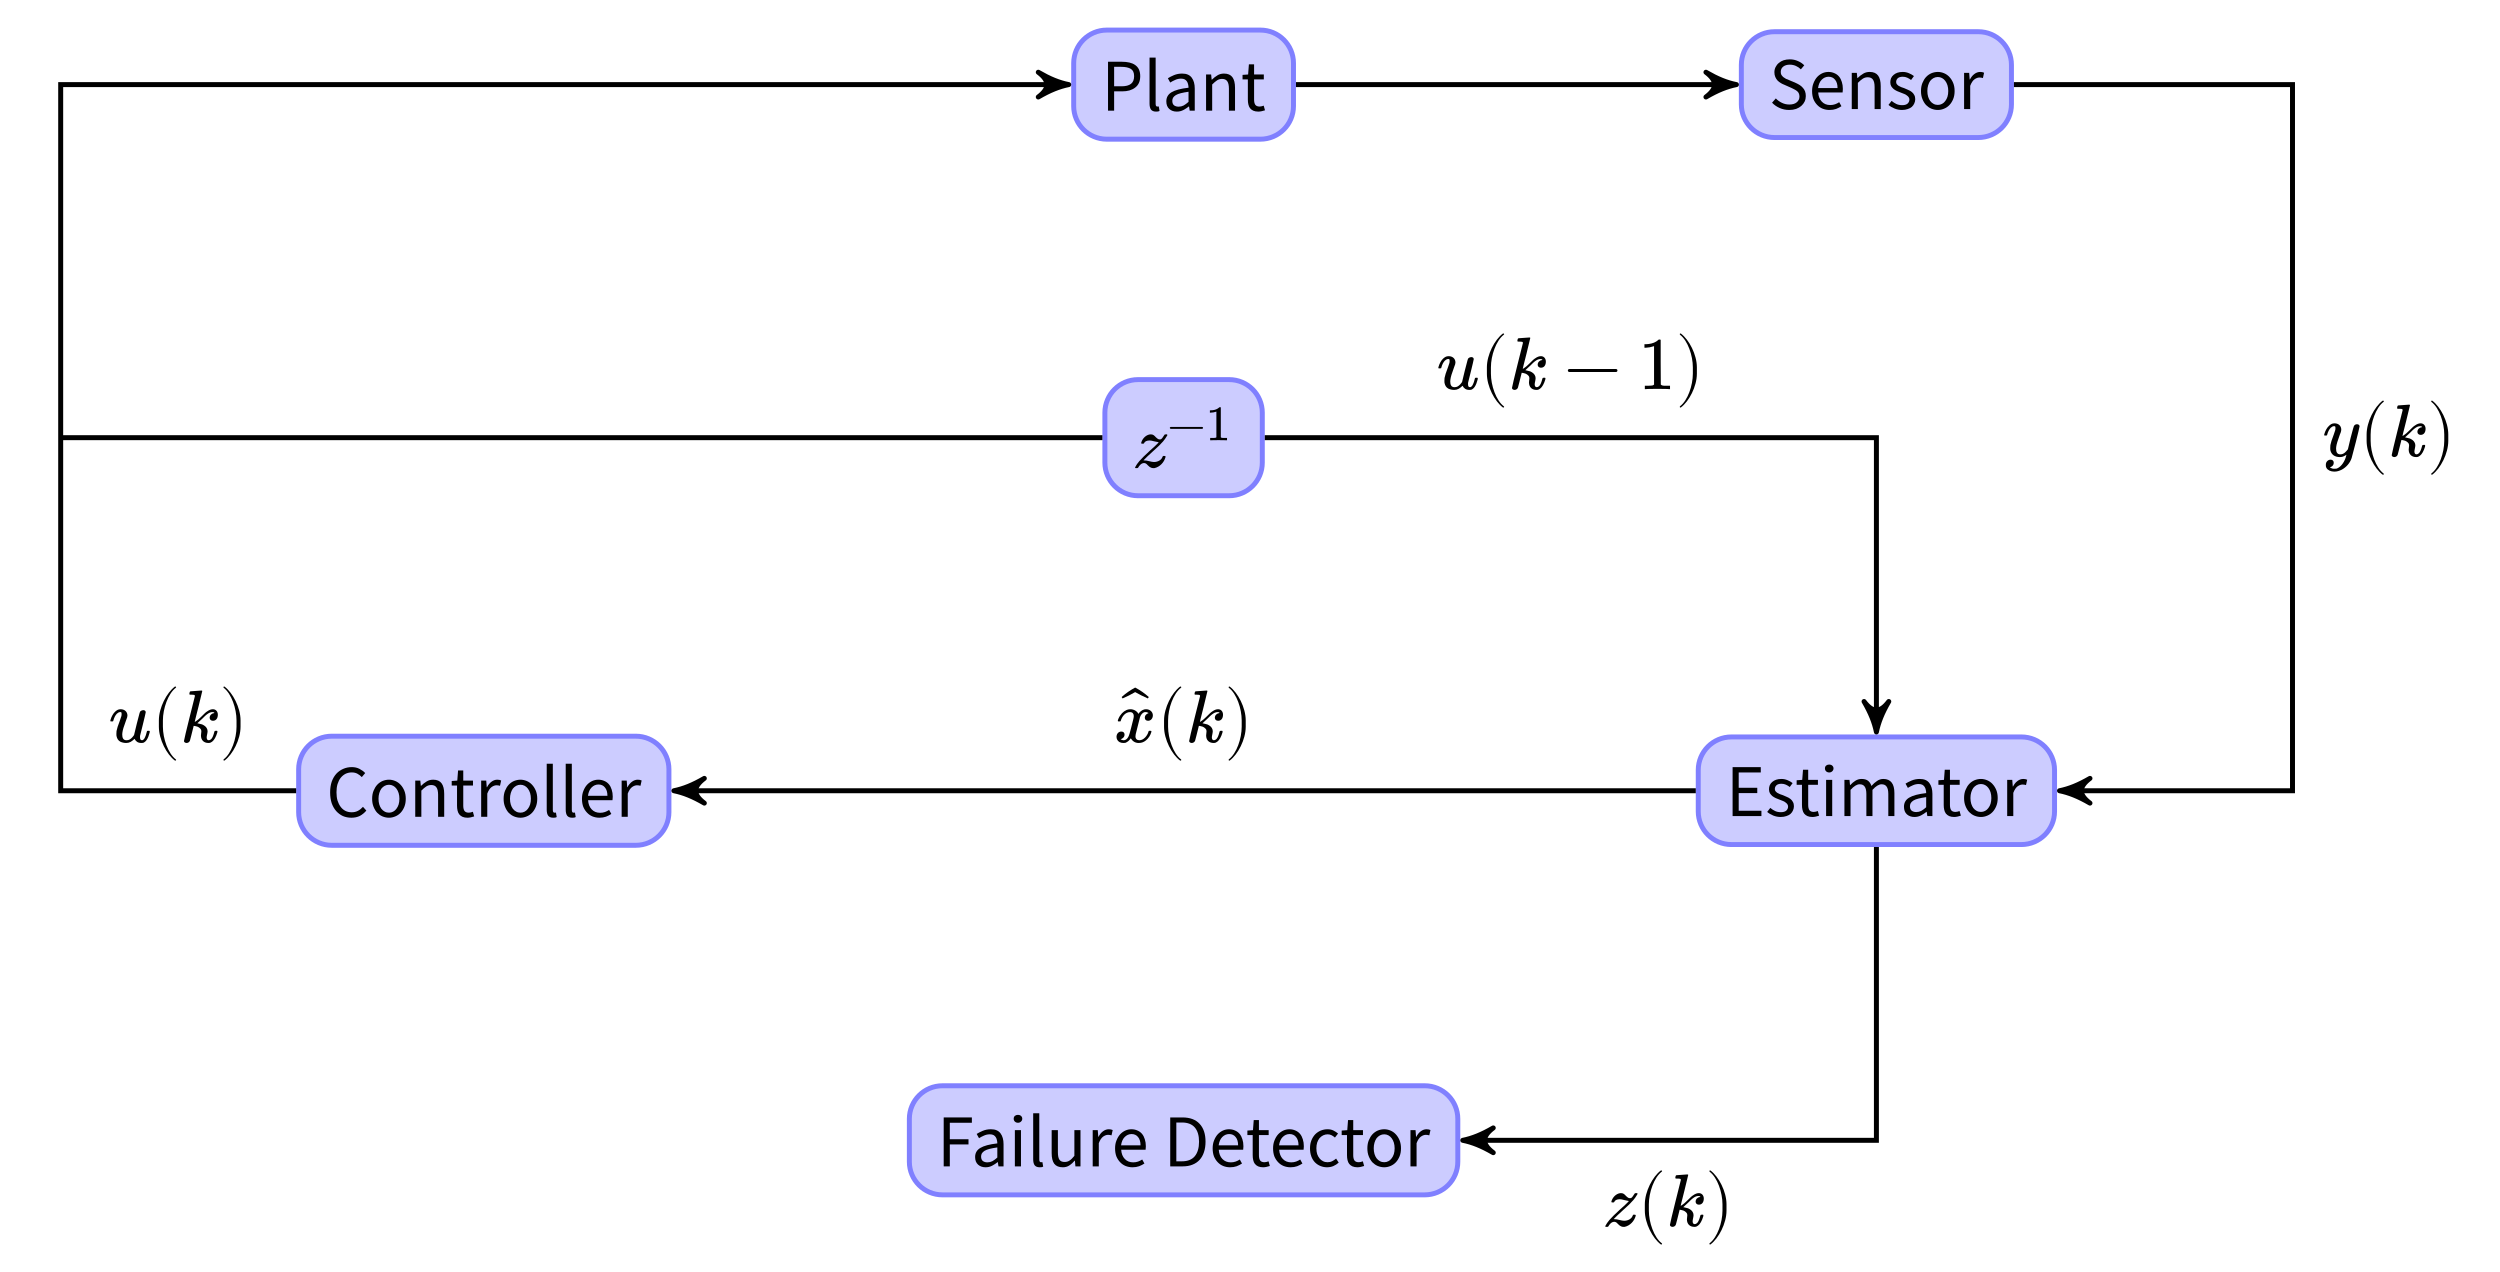 <?xml version="1.0" encoding="UTF-8"?>
<svg xmlns="http://www.w3.org/2000/svg" xmlns:xlink="http://www.w3.org/1999/xlink" width="300.93pt" height="153.13pt" viewBox="0 0 300.93 153.13" version="1.1">
<defs>
<g>
<symbol overflow="visible" id="glyph0-0">
<path style="stroke:none;" d="M 0.797 0 L 0.797 -5.922 L 5.062 -5.922 L 5.062 0 Z M 1.766 -0.516 L 4.078 -0.516 L 3.422 -1.703 L 2.953 -2.625 L 2.922 -2.625 L 2.438 -1.703 Z M 2.922 -3.469 L 2.953 -3.469 L 3.391 -4.312 L 3.984 -5.375 L 1.875 -5.375 L 2.469 -4.312 Z M 1.375 -0.984 L 2.516 -3.047 L 1.375 -5.125 Z M 4.469 -0.984 L 4.469 -5.125 L 3.344 -3.047 Z M 4.469 -0.984 "/>
</symbol>
<symbol overflow="visible" id="glyph0-1">
<path style="stroke:none;" d="M 0.812 0 L 0.812 -5.891 L 2.484 -5.891 C 2.816 -5.891 3.117 -5.859 3.391 -5.797 C 3.66 -5.734 3.891 -5.633 4.078 -5.5 C 4.273 -5.363 4.426 -5.188 4.531 -4.969 C 4.633 -4.75 4.688 -4.477 4.688 -4.156 C 4.688 -3.844 4.633 -3.57 4.531 -3.344 C 4.426 -3.113 4.273 -2.926 4.078 -2.781 C 3.891 -2.633 3.66 -2.52 3.391 -2.438 C 3.129 -2.363 2.836 -2.328 2.516 -2.328 L 1.547 -2.328 L 1.547 0 Z M 1.547 -2.938 L 2.438 -2.938 C 2.945 -2.938 3.328 -3.035 3.578 -3.234 C 3.828 -3.43 3.953 -3.738 3.953 -4.156 C 3.953 -4.582 3.82 -4.875 3.562 -5.031 C 3.301 -5.195 2.91 -5.281 2.391 -5.281 L 1.547 -5.281 Z M 1.547 -2.938 "/>
</symbol>
<symbol overflow="visible" id="glyph0-2">
<path style="stroke:none;" d="M 1.516 0.109 C 1.234 0.109 1.031 0.023 0.906 -0.141 C 0.789 -0.305 0.734 -0.551 0.734 -0.875 L 0.734 -6.391 L 1.469 -6.391 L 1.469 -0.828 C 1.469 -0.703 1.488 -0.613 1.531 -0.562 C 1.57 -0.52 1.617 -0.5 1.672 -0.5 C 1.703 -0.5 1.727 -0.5 1.75 -0.5 C 1.77 -0.5 1.801 -0.504 1.844 -0.516 L 1.938 0.031 C 1.883 0.062 1.828 0.082 1.766 0.094 C 1.703 0.102 1.617 0.109 1.516 0.109 Z M 1.516 0.109 "/>
</symbol>
<symbol overflow="visible" id="glyph0-3">
<path style="stroke:none;" d="M 1.734 0.109 C 1.367 0.109 1.066 0.004 0.828 -0.203 C 0.586 -0.422 0.469 -0.727 0.469 -1.125 C 0.469 -1.602 0.676 -1.969 1.094 -2.219 C 1.52 -2.477 2.203 -2.66 3.141 -2.766 C 3.141 -2.898 3.125 -3.031 3.094 -3.156 C 3.07 -3.289 3.023 -3.41 2.953 -3.516 C 2.891 -3.617 2.801 -3.703 2.688 -3.766 C 2.57 -3.828 2.426 -3.859 2.25 -3.859 C 1.988 -3.859 1.75 -3.805 1.531 -3.703 C 1.312 -3.609 1.113 -3.504 0.938 -3.391 L 0.656 -3.906 C 0.852 -4.031 1.098 -4.156 1.391 -4.281 C 1.691 -4.406 2.02 -4.469 2.375 -4.469 C 2.906 -4.469 3.289 -4.301 3.531 -3.969 C 3.77 -3.645 3.891 -3.211 3.891 -2.672 L 3.891 0 L 3.281 0 L 3.203 -0.516 L 3.188 -0.516 C 2.977 -0.348 2.754 -0.203 2.516 -0.078 C 2.273 0.047 2.016 0.109 1.734 0.109 Z M 1.953 -0.484 C 2.16 -0.484 2.359 -0.531 2.547 -0.625 C 2.734 -0.727 2.93 -0.875 3.141 -1.062 L 3.141 -2.281 C 2.773 -2.227 2.469 -2.172 2.219 -2.109 C 1.969 -2.047 1.766 -1.969 1.609 -1.875 C 1.461 -1.781 1.352 -1.676 1.281 -1.562 C 1.219 -1.445 1.188 -1.32 1.188 -1.188 C 1.188 -0.938 1.258 -0.754 1.406 -0.641 C 1.551 -0.535 1.734 -0.484 1.953 -0.484 Z M 1.953 -0.484 "/>
</symbol>
<symbol overflow="visible" id="glyph0-4">
<path style="stroke:none;" d="M 0.734 0 L 0.734 -4.359 L 1.344 -4.359 L 1.406 -3.734 L 1.438 -3.734 C 1.645 -3.941 1.863 -4.113 2.094 -4.25 C 2.32 -4.395 2.586 -4.469 2.891 -4.469 C 3.359 -4.469 3.695 -4.32 3.906 -4.031 C 4.113 -3.75 4.219 -3.328 4.219 -2.766 L 4.219 0 L 3.484 0 L 3.484 -2.656 C 3.484 -3.07 3.414 -3.367 3.281 -3.547 C 3.156 -3.734 2.945 -3.828 2.656 -3.828 C 2.438 -3.828 2.238 -3.77 2.062 -3.656 C 1.883 -3.539 1.688 -3.375 1.469 -3.156 L 1.469 0 Z M 0.734 0 "/>
</symbol>
<symbol overflow="visible" id="glyph0-5">
<path style="stroke:none;" d="M 2.109 0.109 C 1.879 0.109 1.68 0.07 1.516 0 C 1.359 -0.07 1.227 -0.172 1.125 -0.297 C 1.031 -0.422 0.961 -0.57 0.922 -0.75 C 0.879 -0.926 0.859 -1.125 0.859 -1.344 L 0.859 -3.766 L 0.219 -3.766 L 0.219 -4.312 L 0.891 -4.359 L 0.984 -5.578 L 1.609 -5.578 L 1.609 -4.359 L 2.781 -4.359 L 2.781 -3.766 L 1.609 -3.766 L 1.609 -1.344 C 1.609 -1.07 1.656 -0.863 1.75 -0.719 C 1.852 -0.57 2.031 -0.5 2.281 -0.5 C 2.352 -0.5 2.43 -0.508 2.516 -0.531 C 2.609 -0.551 2.691 -0.578 2.766 -0.609 L 2.922 -0.047 C 2.797 -0.004 2.66 0.031 2.516 0.062 C 2.379 0.094 2.242 0.109 2.109 0.109 Z M 2.109 0.109 "/>
</symbol>
<symbol overflow="visible" id="glyph0-6">
<path style="stroke:none;" d="M 2.438 0.109 C 2.031 0.109 1.648 0.031 1.297 -0.125 C 0.941 -0.281 0.633 -0.492 0.375 -0.766 L 0.828 -1.281 C 1.035 -1.062 1.281 -0.883 1.562 -0.75 C 1.844 -0.613 2.141 -0.547 2.453 -0.547 C 2.836 -0.547 3.133 -0.633 3.344 -0.812 C 3.562 -0.988 3.672 -1.219 3.672 -1.5 C 3.672 -1.656 3.645 -1.785 3.594 -1.891 C 3.551 -1.992 3.484 -2.082 3.391 -2.156 C 3.305 -2.227 3.203 -2.297 3.078 -2.359 C 2.961 -2.422 2.836 -2.484 2.703 -2.547 L 1.859 -2.922 C 1.723 -2.973 1.582 -3.039 1.438 -3.125 C 1.289 -3.207 1.16 -3.305 1.047 -3.422 C 0.93 -3.547 0.836 -3.691 0.766 -3.859 C 0.691 -4.023 0.656 -4.219 0.656 -4.438 C 0.656 -4.656 0.703 -4.859 0.797 -5.047 C 0.891 -5.242 1.02 -5.41 1.188 -5.547 C 1.352 -5.691 1.547 -5.801 1.766 -5.875 C 1.992 -5.945 2.242 -5.984 2.516 -5.984 C 2.867 -5.984 3.191 -5.914 3.484 -5.781 C 3.785 -5.656 4.039 -5.484 4.25 -5.266 L 3.844 -4.781 C 3.664 -4.957 3.469 -5.094 3.25 -5.188 C 3.031 -5.289 2.785 -5.344 2.516 -5.344 C 2.18 -5.344 1.914 -5.266 1.719 -5.109 C 1.52 -4.953 1.422 -4.738 1.422 -4.469 C 1.422 -4.332 1.445 -4.211 1.5 -4.109 C 1.562 -4.016 1.641 -3.926 1.734 -3.844 C 1.828 -3.77 1.93 -3.703 2.047 -3.641 C 2.16 -3.586 2.273 -3.539 2.391 -3.5 L 3.234 -3.141 C 3.398 -3.066 3.555 -2.984 3.703 -2.891 C 3.848 -2.797 3.973 -2.688 4.078 -2.562 C 4.191 -2.445 4.281 -2.305 4.344 -2.141 C 4.406 -1.973 4.438 -1.781 4.438 -1.562 C 4.438 -1.332 4.391 -1.113 4.297 -0.906 C 4.203 -0.707 4.066 -0.531 3.891 -0.375 C 3.723 -0.227 3.516 -0.109 3.266 -0.016 C 3.023 0.066 2.75 0.109 2.438 0.109 Z M 2.438 0.109 "/>
</symbol>
<symbol overflow="visible" id="glyph0-7">
<path style="stroke:none;" d="M 2.5 0.109 C 2.207 0.109 1.93 0.055 1.672 -0.047 C 1.422 -0.148 1.203 -0.301 1.016 -0.5 C 0.828 -0.695 0.676 -0.93 0.562 -1.203 C 0.457 -1.484 0.406 -1.805 0.406 -2.172 C 0.406 -2.523 0.461 -2.844 0.578 -3.125 C 0.691 -3.414 0.836 -3.66 1.016 -3.859 C 1.203 -4.055 1.41 -4.207 1.641 -4.312 C 1.867 -4.414 2.113 -4.469 2.375 -4.469 C 2.645 -4.469 2.891 -4.414 3.109 -4.312 C 3.328 -4.219 3.508 -4.082 3.656 -3.906 C 3.801 -3.727 3.91 -3.516 3.984 -3.266 C 4.066 -3.016 4.109 -2.734 4.109 -2.422 C 4.109 -2.348 4.102 -2.27 4.094 -2.188 C 4.094 -2.113 4.086 -2.051 4.078 -2 L 1.141 -2 C 1.172 -1.531 1.316 -1.16 1.578 -0.891 C 1.836 -0.617 2.176 -0.484 2.594 -0.484 C 2.801 -0.484 2.992 -0.516 3.172 -0.578 C 3.348 -0.641 3.516 -0.723 3.672 -0.828 L 3.938 -0.344 C 3.75 -0.219 3.535 -0.109 3.297 -0.016 C 3.066 0.066 2.801 0.109 2.5 0.109 Z M 1.125 -2.531 L 3.469 -2.531 C 3.469 -2.969 3.367 -3.301 3.172 -3.531 C 2.984 -3.77 2.723 -3.891 2.391 -3.891 C 2.234 -3.891 2.082 -3.859 1.938 -3.797 C 1.801 -3.734 1.676 -3.645 1.562 -3.531 C 1.445 -3.414 1.352 -3.273 1.281 -3.109 C 1.207 -2.941 1.156 -2.75 1.125 -2.531 Z M 1.125 -2.531 "/>
</symbol>
<symbol overflow="visible" id="glyph0-8">
<path style="stroke:none;" d="M 1.875 0.109 C 1.562 0.109 1.266 0.051 0.984 -0.062 C 0.703 -0.176 0.457 -0.32 0.25 -0.5 L 0.625 -0.984 C 0.812 -0.828 1.004 -0.703 1.203 -0.609 C 1.398 -0.516 1.633 -0.469 1.906 -0.469 C 2.188 -0.469 2.398 -0.531 2.547 -0.656 C 2.691 -0.789 2.766 -0.953 2.766 -1.141 C 2.766 -1.254 2.734 -1.352 2.672 -1.438 C 2.609 -1.52 2.531 -1.594 2.438 -1.656 C 2.352 -1.727 2.25 -1.785 2.125 -1.828 C 2.008 -1.879 1.891 -1.926 1.766 -1.969 C 1.609 -2.02 1.453 -2.082 1.297 -2.156 C 1.141 -2.227 1 -2.312 0.875 -2.406 C 0.758 -2.508 0.66 -2.625 0.578 -2.75 C 0.504 -2.883 0.469 -3.047 0.469 -3.234 C 0.469 -3.398 0.5 -3.562 0.562 -3.719 C 0.633 -3.875 0.734 -4.004 0.859 -4.109 C 0.992 -4.223 1.148 -4.312 1.328 -4.375 C 1.516 -4.438 1.727 -4.469 1.969 -4.469 C 2.238 -4.469 2.488 -4.414 2.719 -4.312 C 2.945 -4.219 3.145 -4.102 3.312 -3.969 L 2.969 -3.5 C 2.82 -3.613 2.664 -3.707 2.5 -3.781 C 2.344 -3.852 2.164 -3.891 1.969 -3.891 C 1.695 -3.891 1.492 -3.828 1.359 -3.703 C 1.234 -3.578 1.172 -3.43 1.172 -3.266 C 1.172 -3.16 1.195 -3.07 1.25 -3 C 1.312 -2.926 1.383 -2.859 1.469 -2.797 C 1.562 -2.742 1.664 -2.691 1.781 -2.641 C 1.895 -2.598 2.016 -2.555 2.141 -2.516 C 2.297 -2.453 2.453 -2.383 2.609 -2.312 C 2.773 -2.25 2.922 -2.164 3.047 -2.062 C 3.172 -1.969 3.27 -1.848 3.344 -1.703 C 3.426 -1.566 3.469 -1.395 3.469 -1.188 C 3.469 -1.008 3.43 -0.844 3.359 -0.688 C 3.297 -0.531 3.195 -0.391 3.062 -0.266 C 2.926 -0.148 2.758 -0.062 2.562 0 C 2.363 0.07 2.133 0.109 1.875 0.109 Z M 1.875 0.109 "/>
</symbol>
<symbol overflow="visible" id="glyph0-9">
<path style="stroke:none;" d="M 2.438 0.109 C 2.164 0.109 1.906 0.055 1.656 -0.047 C 1.414 -0.148 1.203 -0.297 1.016 -0.484 C 0.836 -0.68 0.691 -0.922 0.578 -1.203 C 0.461 -1.484 0.406 -1.805 0.406 -2.172 C 0.406 -2.535 0.461 -2.859 0.578 -3.141 C 0.691 -3.422 0.836 -3.66 1.016 -3.859 C 1.203 -4.055 1.414 -4.207 1.656 -4.312 C 1.906 -4.414 2.164 -4.469 2.438 -4.469 C 2.695 -4.469 2.945 -4.414 3.188 -4.312 C 3.438 -4.207 3.648 -4.055 3.828 -3.859 C 4.016 -3.66 4.164 -3.422 4.281 -3.141 C 4.395 -2.859 4.453 -2.535 4.453 -2.172 C 4.453 -1.805 4.395 -1.484 4.281 -1.203 C 4.164 -0.922 4.016 -0.68 3.828 -0.484 C 3.648 -0.297 3.438 -0.148 3.188 -0.047 C 2.945 0.055 2.695 0.109 2.438 0.109 Z M 2.438 -0.5 C 2.613 -0.5 2.781 -0.539 2.938 -0.625 C 3.094 -0.707 3.223 -0.82 3.328 -0.969 C 3.441 -1.113 3.531 -1.285 3.594 -1.484 C 3.656 -1.691 3.688 -1.922 3.688 -2.172 C 3.688 -2.422 3.656 -2.648 3.594 -2.859 C 3.531 -3.066 3.441 -3.242 3.328 -3.391 C 3.223 -3.535 3.094 -3.648 2.938 -3.734 C 2.781 -3.816 2.613 -3.859 2.438 -3.859 C 2.25 -3.859 2.078 -3.816 1.922 -3.734 C 1.766 -3.648 1.629 -3.535 1.516 -3.391 C 1.41 -3.242 1.328 -3.066 1.266 -2.859 C 1.203 -2.648 1.172 -2.422 1.172 -2.172 C 1.172 -1.922 1.203 -1.691 1.266 -1.484 C 1.328 -1.285 1.41 -1.113 1.516 -0.969 C 1.629 -0.82 1.766 -0.707 1.922 -0.625 C 2.078 -0.539 2.25 -0.5 2.438 -0.5 Z M 2.438 -0.5 "/>
</symbol>
<symbol overflow="visible" id="glyph0-10">
<path style="stroke:none;" d="M 0.734 0 L 0.734 -4.359 L 1.344 -4.359 L 1.406 -3.562 L 1.438 -3.562 C 1.582 -3.844 1.758 -4.062 1.969 -4.219 C 2.188 -4.383 2.422 -4.469 2.672 -4.469 C 2.848 -4.469 3.004 -4.438 3.141 -4.375 L 3 -3.734 C 2.926 -3.754 2.859 -3.77 2.797 -3.781 C 2.734 -3.789 2.66 -3.797 2.578 -3.797 C 2.391 -3.797 2.191 -3.723 1.984 -3.578 C 1.785 -3.43 1.613 -3.172 1.469 -2.797 L 1.469 0 Z M 0.734 0 "/>
</symbol>
<symbol overflow="visible" id="glyph0-11">
<path style="stroke:none;" d="M 3.031 0.109 C 2.656 0.109 2.312 0.039 2 -0.094 C 1.695 -0.238 1.43 -0.438 1.203 -0.688 C 0.973 -0.945 0.789 -1.266 0.656 -1.641 C 0.531 -2.023 0.469 -2.457 0.469 -2.938 C 0.469 -3.414 0.531 -3.844 0.656 -4.219 C 0.789 -4.594 0.973 -4.91 1.203 -5.172 C 1.441 -5.43 1.719 -5.629 2.031 -5.766 C 2.352 -5.91 2.703 -5.984 3.078 -5.984 C 3.43 -5.984 3.742 -5.91 4.016 -5.766 C 4.297 -5.617 4.52 -5.453 4.688 -5.266 L 4.281 -4.781 C 4.125 -4.945 3.945 -5.082 3.75 -5.188 C 3.562 -5.289 3.336 -5.344 3.078 -5.344 C 2.797 -5.344 2.539 -5.285 2.312 -5.172 C 2.094 -5.055 1.898 -4.895 1.734 -4.688 C 1.578 -4.488 1.453 -4.238 1.359 -3.938 C 1.273 -3.645 1.234 -3.316 1.234 -2.953 C 1.234 -2.586 1.273 -2.254 1.359 -1.953 C 1.453 -1.66 1.578 -1.41 1.734 -1.203 C 1.891 -0.992 2.078 -0.832 2.297 -0.719 C 2.523 -0.602 2.781 -0.547 3.062 -0.547 C 3.344 -0.547 3.594 -0.602 3.812 -0.719 C 4.031 -0.832 4.234 -0.992 4.422 -1.203 L 4.828 -0.75 C 4.598 -0.477 4.336 -0.266 4.047 -0.109 C 3.754 0.035 3.414 0.109 3.031 0.109 Z M 3.031 0.109 "/>
</symbol>
<symbol overflow="visible" id="glyph0-12">
<path style="stroke:none;" d="M 0.812 0 L 0.812 -5.891 L 4.203 -5.891 L 4.203 -5.25 L 1.547 -5.25 L 1.547 -3.406 L 3.781 -3.406 L 3.781 -2.766 L 1.547 -2.766 L 1.547 -0.641 L 4.281 -0.641 L 4.281 0 Z M 0.812 0 "/>
</symbol>
<symbol overflow="visible" id="glyph0-13">
<path style="stroke:none;" d="M 0.734 0 L 0.734 -4.359 L 1.469 -4.359 L 1.469 0 Z M 1.109 -5.25 C 0.961 -5.25 0.836 -5.297 0.734 -5.391 C 0.641 -5.484 0.594 -5.598 0.594 -5.734 C 0.594 -5.879 0.641 -5.992 0.734 -6.078 C 0.836 -6.16 0.961 -6.203 1.109 -6.203 C 1.254 -6.203 1.375 -6.16 1.469 -6.078 C 1.57 -5.992 1.625 -5.879 1.625 -5.734 C 1.625 -5.598 1.57 -5.484 1.469 -5.391 C 1.375 -5.297 1.254 -5.25 1.109 -5.25 Z M 1.109 -5.25 "/>
</symbol>
<symbol overflow="visible" id="glyph0-14">
<path style="stroke:none;" d="M 0.734 0 L 0.734 -4.359 L 1.344 -4.359 L 1.406 -3.734 L 1.438 -3.734 C 1.625 -3.941 1.828 -4.113 2.047 -4.25 C 2.273 -4.395 2.523 -4.469 2.797 -4.469 C 3.129 -4.469 3.391 -4.395 3.578 -4.25 C 3.766 -4.102 3.898 -3.895 3.984 -3.625 C 4.211 -3.883 4.441 -4.086 4.672 -4.234 C 4.898 -4.391 5.148 -4.469 5.422 -4.469 C 5.867 -4.469 6.203 -4.32 6.422 -4.031 C 6.641 -3.75 6.75 -3.328 6.75 -2.766 L 6.75 0 L 6.016 0 L 6.016 -2.656 C 6.016 -3.07 5.945 -3.367 5.812 -3.547 C 5.688 -3.734 5.484 -3.828 5.203 -3.828 C 4.879 -3.828 4.516 -3.602 4.109 -3.156 L 4.109 0 L 3.375 0 L 3.375 -2.656 C 3.375 -3.07 3.305 -3.367 3.172 -3.547 C 3.047 -3.734 2.844 -3.828 2.562 -3.828 C 2.238 -3.828 1.875 -3.602 1.469 -3.156 L 1.469 0 Z M 0.734 0 "/>
</symbol>
<symbol overflow="visible" id="glyph0-15">
<path style="stroke:none;" d="M 0.812 0 L 0.812 -5.891 L 4.203 -5.891 L 4.203 -5.25 L 1.547 -5.25 L 1.547 -3.266 L 3.797 -3.266 L 3.797 -2.641 L 1.547 -2.641 L 1.547 0 Z M 0.812 0 "/>
</symbol>
<symbol overflow="visible" id="glyph0-16">
<path style="stroke:none;" d="M 2.016 0.109 C 1.547 0.109 1.203 -0.031 0.984 -0.312 C 0.773 -0.602 0.672 -1.031 0.672 -1.594 L 0.672 -4.359 L 1.422 -4.359 L 1.422 -1.688 C 1.422 -1.281 1.484 -0.984 1.609 -0.797 C 1.734 -0.617 1.941 -0.531 2.234 -0.531 C 2.461 -0.531 2.66 -0.586 2.828 -0.703 C 3.004 -0.816 3.195 -1.004 3.406 -1.266 L 3.406 -4.359 L 4.141 -4.359 L 4.141 0 L 3.531 0 L 3.469 -0.688 L 3.438 -0.688 C 3.238 -0.445 3.023 -0.254 2.797 -0.109 C 2.578 0.035 2.316 0.109 2.016 0.109 Z M 2.016 0.109 "/>
</symbol>
<symbol overflow="visible" id="glyph0-17">
<path style="stroke:none;" d="M 0.812 0 L 0.812 -5.891 L 2.281 -5.891 C 3.188 -5.891 3.875 -5.633 4.344 -5.125 C 4.82 -4.625 5.062 -3.906 5.062 -2.969 C 5.062 -2.5 5 -2.082 4.875 -1.719 C 4.758 -1.352 4.582 -1.039 4.344 -0.781 C 4.113 -0.531 3.828 -0.336 3.484 -0.203 C 3.148 -0.066 2.758 0 2.312 0 Z M 1.547 -0.609 L 2.219 -0.609 C 2.906 -0.609 3.422 -0.812 3.766 -1.219 C 4.109 -1.633 4.281 -2.219 4.281 -2.969 C 4.281 -3.719 4.109 -4.289 3.766 -4.688 C 3.422 -5.082 2.906 -5.281 2.219 -5.281 L 1.547 -5.281 Z M 1.547 -0.609 "/>
</symbol>
<symbol overflow="visible" id="glyph0-18">
<path style="stroke:none;" d="M 2.453 0.109 C 2.172 0.109 1.906 0.055 1.656 -0.047 C 1.406 -0.148 1.188 -0.297 1 -0.484 C 0.812 -0.68 0.664 -0.922 0.562 -1.203 C 0.457 -1.484 0.406 -1.805 0.406 -2.172 C 0.406 -2.535 0.461 -2.859 0.578 -3.141 C 0.691 -3.422 0.844 -3.66 1.031 -3.859 C 1.227 -4.055 1.453 -4.207 1.703 -4.312 C 1.961 -4.414 2.234 -4.469 2.516 -4.469 C 2.797 -4.469 3.035 -4.414 3.234 -4.312 C 3.441 -4.207 3.625 -4.086 3.781 -3.953 L 3.406 -3.469 C 3.281 -3.582 3.145 -3.676 3 -3.75 C 2.863 -3.82 2.707 -3.859 2.531 -3.859 C 2.344 -3.859 2.16 -3.816 1.984 -3.734 C 1.816 -3.648 1.672 -3.535 1.547 -3.391 C 1.43 -3.242 1.336 -3.066 1.266 -2.859 C 1.203 -2.648 1.172 -2.422 1.172 -2.172 C 1.172 -1.922 1.203 -1.691 1.266 -1.484 C 1.336 -1.285 1.43 -1.113 1.547 -0.969 C 1.66 -0.82 1.801 -0.707 1.969 -0.625 C 2.133 -0.539 2.316 -0.5 2.516 -0.5 C 2.723 -0.5 2.91 -0.539 3.078 -0.625 C 3.254 -0.719 3.41 -0.82 3.547 -0.938 L 3.859 -0.453 C 3.66 -0.273 3.441 -0.133 3.203 -0.031 C 2.973 0.062 2.723 0.109 2.453 0.109 Z M 2.453 0.109 "/>
</symbol>
<symbol overflow="visible" id="glyph1-0">
<path style="stroke:none;" d="M 0.453 0 L 1.797 0 L 1.797 -4.781 L 0.453 -4.781 Z M 0.891 -0.453 L 0.891 -4.328 L 1.344 -4.328 L 1.344 -0.453 Z M 0.891 -0.453 "/>
</symbol>
<symbol overflow="visible" id="glyph1-1">
<path style="stroke:none;" d="M 0.375 0.094 L 0.484 0.094 C 0.625 0.094 0.641 0.094 0.688 0.031 C 0.812 -0.203 1.062 -0.516 1.391 -0.516 C 1.438 -0.516 1.547 -0.5 1.594 -0.469 C 1.656 -0.438 1.719 -0.391 1.859 -0.234 C 2.047 -0.062 2.094 -0.016 2.219 0.031 C 2.312 0.078 2.391 0.094 2.5 0.094 C 2.531 0.094 2.594 0.094 2.641 0.094 C 3.297 -0.047 3.797 -0.594 3.969 -1.203 C 3.969 -1.234 3.984 -1.266 3.984 -1.281 C 3.984 -1.359 3.922 -1.375 3.797 -1.375 C 3.656 -1.375 3.656 -1.359 3.609 -1.25 C 3.5 -0.906 3.078 -0.641 2.594 -0.641 C 2.453 -0.641 2.281 -0.672 1.969 -0.75 C 1.734 -0.812 1.625 -0.828 1.469 -0.828 L 1.328 -0.844 L 1.438 -0.953 C 1.625 -1.156 1.922 -1.438 2.406 -1.875 C 3.078 -2.469 3.406 -2.797 3.688 -3.125 C 3.844 -3.312 4.031 -3.562 4.109 -3.719 C 4.172 -3.812 4.203 -3.859 4.203 -3.891 C 4.203 -3.922 4.156 -3.953 4.141 -3.969 L 4.031 -3.969 C 3.859 -3.969 3.891 -3.969 3.812 -3.859 C 3.641 -3.578 3.531 -3.438 3.422 -3.375 C 3.375 -3.359 3.359 -3.359 3.297 -3.359 C 3.125 -3.359 3.047 -3.406 2.812 -3.625 C 2.625 -3.828 2.5 -3.969 2.203 -3.969 C 2.156 -3.969 2.109 -3.953 2.047 -3.953 C 1.625 -3.875 1.234 -3.5 1.078 -3.047 C 1.062 -2.984 1.047 -2.938 1.047 -2.922 C 1.047 -2.859 1.094 -2.844 1.234 -2.844 C 1.375 -2.844 1.375 -2.859 1.406 -2.922 C 1.469 -3.109 1.719 -3.234 2.078 -3.234 C 2.203 -3.234 2.344 -3.203 2.641 -3.125 C 2.906 -3.062 3.062 -3.031 3.109 -3.031 C 3.172 -3.031 3.172 -3.016 3.047 -2.891 C 2.859 -2.688 2.594 -2.438 2.109 -2.016 C 1.438 -1.391 1.125 -1.094 0.828 -0.75 C 0.656 -0.547 0.469 -0.297 0.375 -0.094 C 0.328 -0.047 0.312 -0.016 0.312 0.016 C 0.312 0.047 0.344 0.078 0.375 0.094 Z M 0.375 0.094 "/>
</symbol>
<symbol overflow="visible" id="glyph1-2">
<path style="stroke:none;" d="M 4.141 -3.859 C 3.984 -3.859 3.828 -3.781 3.766 -3.625 C 3.734 -3.562 3.672 -3.344 3.375 -2.219 C 3.203 -1.469 3.047 -0.859 3.047 -0.844 C 2.828 -0.578 2.578 -0.234 2.141 -0.234 C 1.734 -0.234 1.625 -0.531 1.625 -0.938 C 1.625 -1.016 1.625 -1.078 1.641 -1.141 C 1.688 -1.484 1.797 -1.828 2.078 -2.609 C 2.156 -2.797 2.219 -2.953 2.219 -3 C 2.234 -3.031 2.234 -3.109 2.25 -3.188 C 2.25 -3.672 1.922 -3.969 1.422 -3.969 C 1.156 -3.969 0.953 -3.844 0.781 -3.672 C 0.547 -3.469 0.328 -3.094 0.219 -2.703 C 0.203 -2.641 0.188 -2.594 0.188 -2.578 C 0.188 -2.531 0.219 -2.516 0.234 -2.5 L 0.375 -2.5 C 0.531 -2.5 0.516 -2.5 0.547 -2.578 C 0.641 -2.953 0.797 -3.25 0.984 -3.438 C 1.125 -3.562 1.234 -3.625 1.375 -3.625 L 1.422 -3.625 C 1.531 -3.625 1.547 -3.562 1.547 -3.406 C 1.547 -3.203 1.547 -3.172 1.359 -2.656 C 1.094 -1.969 1 -1.656 0.938 -1.344 C 0.922 -1.234 0.922 -1.188 0.922 -1.016 C 0.922 -0.859 0.922 -0.797 0.938 -0.734 C 1.047 -0.203 1.469 0.094 2.078 0.094 C 2.188 0.094 2.312 0.078 2.422 0.047 C 2.688 -0.047 2.875 -0.203 2.875 -0.188 C 2.875 -0.172 2.812 0.078 2.781 0.156 C 2.562 0.828 2.109 1.359 1.672 1.484 C 1.594 1.5 1.547 1.5 1.438 1.5 L 1.359 1.5 C 1.25 1.5 1.172 1.484 1.078 1.438 C 1 1.422 0.891 1.344 0.891 1.328 C 0.891 1.328 0.891 1.312 0.922 1.312 C 0.938 1.312 0.984 1.297 1.031 1.266 C 1.203 1.188 1.344 1.016 1.344 0.781 C 1.344 0.531 1.188 0.406 0.953 0.406 C 0.812 0.406 0.672 0.469 0.562 0.578 C 0.438 0.703 0.391 0.844 0.391 1.047 C 0.391 1.203 0.406 1.312 0.469 1.406 C 0.625 1.672 0.984 1.844 1.406 1.844 C 1.734 1.844 1.984 1.766 2.312 1.609 C 2.859 1.312 3.312 0.797 3.5 0.203 C 3.562 0.031 4.453 -3.438 4.453 -3.609 C 4.453 -3.781 4.297 -3.859 4.141 -3.859 Z M 4.141 -3.859 "/>
</symbol>
<symbol overflow="visible" id="glyph1-3">
<path style="stroke:none;" d="M 1.234 -6.125 C 1.203 -6.125 1.188 -6.109 1.172 -6.094 C 1.141 -6.078 1.141 -6.047 1.109 -5.953 C 1.078 -5.812 1.078 -5.781 1.125 -5.734 C 1.141 -5.719 1.141 -5.719 1.344 -5.719 C 1.594 -5.703 1.781 -5.734 1.75 -5.531 C 1.75 -5.531 0.438 -0.344 0.438 -0.141 C 0.438 0.016 0.625 0.094 0.75 0.094 C 0.938 0.094 1.109 -0.031 1.156 -0.188 C 1.25 -0.453 1.328 -0.906 1.609 -1.969 L 1.625 -1.969 C 1.688 -1.969 1.938 -1.906 2.047 -1.875 C 2.25 -1.797 2.406 -1.656 2.484 -1.531 C 2.516 -1.453 2.531 -1.375 2.531 -1.297 C 2.531 -1.156 2.484 -0.969 2.484 -0.812 C 2.484 -0.25 2.828 0.094 3.391 0.094 C 3.594 0.094 3.703 0.031 3.828 -0.062 C 4.078 -0.25 4.297 -0.641 4.453 -1.172 C 4.484 -1.297 4.469 -1.328 4.438 -1.359 C 4.422 -1.375 4.406 -1.375 4.297 -1.375 C 4.156 -1.375 4.141 -1.359 4.109 -1.297 C 3.984 -0.797 3.859 -0.516 3.719 -0.375 C 3.625 -0.281 3.516 -0.234 3.422 -0.234 C 3.234 -0.234 3.172 -0.391 3.172 -0.594 C 3.172 -0.75 3.281 -1.109 3.281 -1.312 C 3.281 -1.469 3.25 -1.547 3.188 -1.672 C 3.094 -1.859 2.906 -2.016 2.625 -2.141 C 2.469 -2.188 2.203 -2.25 2.047 -2.281 C 2.25 -2.453 2.297 -2.5 2.656 -2.844 C 2.969 -3.156 3.047 -3.234 3.172 -3.328 C 3.438 -3.531 3.625 -3.625 3.891 -3.625 C 4.016 -3.625 4.047 -3.594 4.109 -3.531 L 4.047 -3.5 C 3.781 -3.469 3.531 -3.25 3.531 -2.938 C 3.531 -2.719 3.703 -2.578 3.922 -2.578 C 4.312 -2.578 4.516 -2.891 4.516 -3.312 C 4.516 -3.688 4.281 -3.969 3.922 -3.969 C 3.719 -3.969 3.484 -3.891 3.25 -3.719 C 3.062 -3.609 2.938 -3.484 2.5 -3.047 C 2.219 -2.781 2.141 -2.703 2 -2.609 C 1.906 -2.531 1.734 -2.438 1.734 -2.438 C 1.734 -2.469 1.797 -2.75 2.188 -4.281 C 2.578 -5.875 2.641 -6.109 2.641 -6.156 C 2.641 -6.203 2.578 -6.219 2.531 -6.219 C 2.516 -6.219 1.25 -6.125 1.234 -6.125 Z M 1.234 -6.125 "/>
</symbol>
<symbol overflow="visible" id="glyph1-4">
<path style="stroke:none;" d="M 0.516 -2.5 L 0.641 -2.5 C 0.812 -2.5 0.812 -2.5 0.828 -2.594 C 0.969 -3.078 1.359 -3.625 1.953 -3.625 C 2.219 -3.625 2.391 -3.438 2.391 -3.156 C 2.391 -3.062 2.375 -2.953 2.344 -2.812 C 2.25 -2.531 1.922 -0.953 1.734 -0.641 C 1.594 -0.375 1.391 -0.234 1.188 -0.234 C 1.125 -0.234 1.016 -0.25 0.953 -0.281 C 0.906 -0.297 0.812 -0.344 0.812 -0.359 C 0.812 -0.359 0.828 -0.375 0.844 -0.375 C 0.859 -0.375 0.922 -0.391 0.953 -0.422 C 1.125 -0.5 1.281 -0.672 1.281 -0.906 C 1.281 -1.156 1.125 -1.281 0.891 -1.281 C 0.531 -1.281 0.312 -0.984 0.312 -0.641 C 0.312 -0.516 0.344 -0.391 0.406 -0.281 C 0.531 -0.062 0.766 0.094 1.141 0.094 C 1.281 0.094 1.297 0.094 1.375 0.078 C 1.625 -0.016 1.859 -0.203 2.031 -0.469 C 2.219 -0.156 2.516 0.094 2.984 0.094 C 3.375 0.094 3.625 -0.031 3.875 -0.234 C 4.156 -0.469 4.391 -0.812 4.5 -1.203 C 4.516 -1.25 4.516 -1.281 4.516 -1.297 C 4.516 -1.359 4.469 -1.375 4.344 -1.375 C 4.203 -1.375 4.188 -1.375 4.156 -1.25 C 4.031 -0.797 3.594 -0.234 3.062 -0.234 C 2.781 -0.234 2.594 -0.406 2.594 -0.703 C 2.594 -0.781 2.609 -0.875 2.625 -0.969 C 2.656 -1.109 3.109 -2.922 3.141 -3.016 C 3.234 -3.297 3.438 -3.531 3.641 -3.609 C 3.688 -3.625 3.719 -3.625 3.812 -3.625 C 3.922 -3.625 4 -3.609 4.078 -3.562 C 4.125 -3.547 4.172 -3.516 4.172 -3.5 C 3.938 -3.422 3.719 -3.25 3.719 -2.938 C 3.719 -2.719 3.875 -2.578 4.109 -2.578 C 4.453 -2.578 4.688 -2.875 4.688 -3.234 C 4.688 -3.625 4.359 -3.969 3.859 -3.969 C 3.578 -3.969 3.312 -3.828 3.094 -3.594 C 3.016 -3.516 3 -3.469 2.953 -3.406 C 2.797 -3.719 2.422 -3.969 1.984 -3.969 C 1.922 -3.969 1.859 -3.953 1.797 -3.953 C 1.406 -3.891 1.016 -3.609 0.75 -3.203 C 0.625 -3.031 0.484 -2.719 0.469 -2.594 C 0.469 -2.531 0.5 -2.516 0.516 -2.5 Z M 0.516 -2.5 "/>
</symbol>
<symbol overflow="visible" id="glyph1-5">
<path style="stroke:none;" d="M 4.156 -3.859 C 4.031 -3.859 3.922 -3.812 3.828 -3.734 C 3.734 -3.641 3.75 -3.688 3.375 -2.219 C 3.203 -1.484 3.047 -0.875 3.047 -0.859 C 3.016 -0.812 2.891 -0.641 2.812 -0.562 C 2.625 -0.375 2.453 -0.234 2.141 -0.234 C 1.734 -0.234 1.625 -0.531 1.625 -0.938 C 1.625 -1.016 1.625 -1.078 1.641 -1.141 C 1.688 -1.5 1.797 -1.844 2.078 -2.609 C 2.219 -2.984 2.25 -3.062 2.25 -3.203 C 2.25 -3.656 1.922 -3.969 1.422 -3.969 C 1.141 -3.969 0.953 -3.844 0.766 -3.672 C 0.547 -3.469 0.328 -3.094 0.219 -2.703 C 0.203 -2.641 0.188 -2.594 0.188 -2.578 C 0.188 -2.531 0.219 -2.516 0.234 -2.5 L 0.375 -2.5 C 0.531 -2.5 0.516 -2.5 0.547 -2.578 C 0.641 -2.953 0.797 -3.25 0.984 -3.438 C 1.125 -3.562 1.234 -3.625 1.375 -3.625 L 1.422 -3.625 C 1.531 -3.625 1.547 -3.562 1.547 -3.406 C 1.547 -3.203 1.547 -3.172 1.359 -2.656 C 1.094 -1.969 1 -1.656 0.938 -1.344 C 0.922 -1.234 0.922 -1.188 0.922 -1.016 C 0.922 -0.859 0.922 -0.797 0.938 -0.734 C 1 -0.422 1.141 -0.203 1.391 -0.062 C 1.578 0.031 1.844 0.094 2.094 0.094 C 2.5 0.094 2.766 -0.094 3 -0.312 C 3.062 -0.375 3.109 -0.406 3.109 -0.406 C 3.25 -0.109 3.5 0.094 3.922 0.094 C 4.047 0.094 4.078 0.094 4.141 0.078 C 4.484 -0.047 4.734 -0.422 4.922 -1.156 C 4.938 -1.234 4.938 -1.266 4.938 -1.297 C 4.938 -1.375 4.906 -1.375 4.766 -1.375 C 4.625 -1.375 4.609 -1.359 4.594 -1.297 C 4.5 -0.922 4.438 -0.719 4.359 -0.578 C 4.266 -0.359 4.141 -0.25 4.016 -0.234 C 3.797 -0.234 3.766 -0.391 3.766 -0.609 C 3.766 -0.656 3.766 -0.703 3.766 -0.75 C 3.766 -0.75 4.453 -3.484 4.453 -3.609 C 4.453 -3.781 4.312 -3.859 4.156 -3.859 Z M 4.156 -3.859 "/>
</symbol>
<symbol overflow="visible" id="glyph2-0">
<path style="stroke:none;" d=""/>
</symbol>
<symbol overflow="visible" id="glyph2-1">
<path style="stroke:none;" d="M 4.328 -1.5 C 4.328 -1.562 4.266 -1.609 4.203 -1.609 L 0.453 -1.609 C 0.391 -1.609 0.328 -1.562 0.328 -1.5 C 0.328 -1.438 0.391 -1.375 0.453 -1.375 L 4.203 -1.375 C 4.266 -1.375 4.328 -1.438 4.328 -1.5 Z M 4.328 -1.5 "/>
</symbol>
<symbol overflow="visible" id="glyph3-0">
<path style="stroke:none;" d="M 0.297 0 L 1.203 0 L 1.203 -3.188 L 0.297 -3.188 Z M 0.594 -0.297 L 0.594 -2.891 L 0.891 -2.891 L 0.891 -0.297 Z M 0.594 -0.297 "/>
</symbol>
<symbol overflow="visible" id="glyph3-1">
<path style="stroke:none;" d="M 2.484 0 L 2.562 0 L 2.562 -0.281 L 2.203 -0.281 C 2.016 -0.281 1.891 -0.281 1.812 -0.359 L 1.812 -3.953 C 1.766 -3.984 1.781 -3.984 1.703 -3.984 C 1.656 -3.984 1.641 -3.984 1.641 -3.969 C 1.609 -3.938 1.5 -3.859 1.453 -3.828 C 1.234 -3.688 0.953 -3.609 0.609 -3.609 L 0.5 -3.609 L 0.5 -3.328 L 0.609 -3.328 C 0.844 -3.328 1.047 -3.375 1.234 -3.438 C 1.25 -3.453 1.266 -3.453 1.281 -3.453 L 1.281 -0.359 C 1.234 -0.328 1.203 -0.297 1.125 -0.297 C 1.062 -0.281 0.859 -0.281 0.688 -0.281 L 0.531 -0.281 L 0.531 0 L 0.594 0 C 0.703 -0.016 1.344 -0.016 1.531 -0.016 C 1.734 -0.016 2.391 -0.016 2.484 0 Z M 2.484 0 "/>
</symbol>
<symbol overflow="visible" id="glyph4-0">
<path style="stroke:none;" d=""/>
</symbol>
<symbol overflow="visible" id="glyph4-1">
<path style="stroke:none;" d="M 2.984 2.141 C 2.984 2.109 2.953 2.078 2.938 2.062 C 2.016 1.359 1.391 -0.438 1.391 -1.859 L 1.391 -2.625 C 1.391 -4.047 2.016 -5.844 2.938 -6.547 C 2.953 -6.562 2.984 -6.594 2.984 -6.625 C 2.984 -6.656 2.938 -6.703 2.891 -6.703 C 2.875 -6.703 2.859 -6.703 2.828 -6.688 C 1.844 -5.953 0.906 -4.156 0.906 -2.625 L 0.906 -1.859 C 0.906 -0.328 1.844 1.469 2.828 2.203 C 2.859 2.219 2.875 2.219 2.891 2.219 C 2.938 2.219 2.984 2.172 2.984 2.141 Z M 2.984 2.141 "/>
</symbol>
<symbol overflow="visible" id="glyph4-2">
<path style="stroke:none;" d="M 2.578 -1.859 L 2.578 -2.625 C 2.578 -4.156 1.641 -5.953 0.656 -6.688 C 0.641 -6.703 0.625 -6.703 0.594 -6.703 C 0.562 -6.703 0.516 -6.656 0.516 -6.625 C 0.516 -6.594 0.531 -6.562 0.547 -6.547 C 1.484 -5.844 2.094 -4.047 2.094 -2.625 L 2.094 -1.859 C 2.094 -0.438 1.484 1.359 0.547 2.062 C 0.531 2.078 0.516 2.109 0.516 2.141 C 0.516 2.172 0.562 2.219 0.594 2.219 C 0.625 2.219 0.641 2.219 0.656 2.203 C 1.641 1.469 2.578 -0.328 2.578 -1.859 Z M 2.578 -1.859 "/>
</symbol>
<symbol overflow="visible" id="glyph4-3">
<path style="stroke:none;" d="M -0.734 -5.438 C -1.234 -5.891 -1.781 -6.266 -2.375 -6.578 C -2.953 -6.266 -3.5 -5.891 -4 -5.438 L -3.891 -5.266 C -3.375 -5.484 -2.859 -5.75 -2.375 -6.031 C -1.875 -5.75 -1.359 -5.484 -0.844 -5.266 Z M -0.734 -5.438 "/>
</symbol>
<symbol overflow="visible" id="glyph4-4">
<path style="stroke:none;" d="M 6.469 -2.25 C 6.469 -2.344 6.391 -2.422 6.297 -2.422 L 0.688 -2.422 C 0.578 -2.422 0.5 -2.344 0.5 -2.25 C 0.5 -2.141 0.578 -2.062 0.688 -2.062 L 6.297 -2.062 C 6.391 -2.062 6.469 -2.141 6.469 -2.25 Z M 6.469 -2.25 "/>
</symbol>
<symbol overflow="visible" id="glyph5-0">
<path style="stroke:none;" d="M 0.453 0 L 1.797 0 L 1.797 -4.781 L 0.453 -4.781 Z M 0.891 -0.453 L 0.891 -4.328 L 1.344 -4.328 L 1.344 -0.453 Z M 0.891 -0.453 "/>
</symbol>
<symbol overflow="visible" id="glyph5-1">
<path style="stroke:none;" d="M 3.734 0 L 3.828 0 L 3.828 -0.406 L 3.297 -0.406 C 3.031 -0.406 2.844 -0.422 2.719 -0.547 L 2.703 -3.234 L 2.703 -5.922 C 2.656 -5.969 2.672 -5.969 2.562 -5.969 C 2.469 -5.969 2.469 -5.969 2.453 -5.953 C 2.406 -5.906 2.25 -5.781 2.172 -5.734 C 1.844 -5.531 1.422 -5.422 0.922 -5.406 L 0.75 -5.406 L 0.75 -4.984 L 0.922 -4.984 C 1.25 -5 1.578 -5.062 1.844 -5.156 C 1.875 -5.172 1.906 -5.188 1.906 -5.188 L 1.906 -0.547 C 1.844 -0.5 1.797 -0.453 1.688 -0.438 C 1.594 -0.422 1.281 -0.406 1.016 -0.406 L 0.797 -0.406 L 0.797 0 L 0.891 0 C 1.047 -0.031 2.016 -0.031 2.312 -0.031 C 2.594 -0.031 3.578 -0.031 3.734 0 Z M 3.734 0 "/>
</symbol>
</g>
</defs>
<g id="surface1">
<path style="fill-rule:nonzero;fill:rgb(79.999%,79.999%,100%);fill-opacity:1;stroke-width:0.598;stroke-linecap:butt;stroke-linejoin:miter;stroke:rgb(50%,50%,100%);stroke-opacity:1;stroke-miterlimit:10;" d="M 9.244 6.566 L -9.244 6.566 C -11.444 6.566 -13.229 4.781 -13.229 2.582 L -13.229 -2.583 C -13.229 -4.782 -11.444 -6.567 -9.244 -6.567 L 9.244 -6.567 C 11.443 -6.567 13.228 -4.782 13.228 -2.583 L 13.228 2.582 C 13.228 4.781 11.443 6.566 9.244 6.566 Z M 9.244 6.566 " transform="matrix(1,0,0,-1,142.471,10.187)"/>
<g style="fill:rgb(0%,0%,0%);fill-opacity:1;">
  <use xlink:href="#glyph0-1" x="132.563" y="13.325"/>
  <use xlink:href="#glyph0-2" x="137.638" y="13.325"/>
  <use xlink:href="#glyph0-3" x="139.924" y="13.325"/>
  <use xlink:href="#glyph0-4" x="144.443" y="13.325"/>
  <use xlink:href="#glyph0-5" x="149.348" y="13.325"/>
</g>
<path style="fill-rule:nonzero;fill:rgb(79.999%,79.999%,100%);fill-opacity:1;stroke-width:0.598;stroke-linecap:butt;stroke-linejoin:miter;stroke:rgb(50%,50%,100%);stroke-opacity:1;stroke-miterlimit:10;" d="M 12.268 6.371 L -12.271 6.371 C -14.47 6.371 -16.256 4.585 -16.256 2.382 L -16.256 -2.383 C -16.256 -4.586 -14.47 -6.368 -12.271 -6.368 L 12.268 -6.368 C 14.471 -6.368 16.256 -4.586 16.256 -2.383 L 16.256 2.382 C 16.256 4.585 14.471 6.371 12.268 6.371 Z M 12.268 6.371 " transform="matrix(1,0,0,-1,225.865,10.187)"/>
<g style="fill:rgb(0%,0%,0%);fill-opacity:1;">
  <use xlink:href="#glyph0-6" x="212.931" y="13.128"/>
  <use xlink:href="#glyph0-7" x="217.719" y="13.128"/>
  <use xlink:href="#glyph0-4" x="222.166" y="13.128"/>
  <use xlink:href="#glyph0-8" x="227.071" y="13.128"/>
  <use xlink:href="#glyph0-9" x="230.828" y="13.128"/>
  <use xlink:href="#glyph0-10" x="235.688" y="13.128"/>
</g>
<path style="fill-rule:nonzero;fill:rgb(79.999%,79.999%,100%);fill-opacity:1;stroke-width:0.598;stroke-linecap:butt;stroke-linejoin:miter;stroke:rgb(50%,50%,100%);stroke-opacity:1;stroke-miterlimit:10;" d="M 5.49 6.99 L -5.491 6.99 C -7.69 6.99 -9.475 5.205 -9.475 3.001 L -9.475 -3.002 C -9.475 -5.206 -7.69 -6.987 -5.491 -6.987 L 5.49 -6.987 C 7.689 -6.987 9.474 -5.206 9.474 -3.002 L 9.474 3.001 C 9.474 5.205 7.689 6.99 5.49 6.99 Z M 5.49 6.99 " transform="matrix(1,0,0,-1,142.471,52.685)"/>
<g style="fill:rgb(0%,0%,0%);fill-opacity:1;">
  <use xlink:href="#glyph1-1" x="136.318" y="56.254"/>
</g>
<g style="fill:rgb(0%,0%,0%);fill-opacity:1;">
  <use xlink:href="#glyph2-1" x="140.487" y="52.999"/>
</g>
<g style="fill:rgb(0%,0%,0%);fill-opacity:1;">
  <use xlink:href="#glyph3-1" x="145.138" y="52.999"/>
</g>
<path style="fill-rule:nonzero;fill:rgb(79.999%,79.999%,100%);fill-opacity:1;stroke-width:0.598;stroke-linecap:butt;stroke-linejoin:miter;stroke:rgb(50%,50%,100%);stroke-opacity:1;stroke-miterlimit:10;" d="M 18.301 6.567 L -18.3 6.567 C -20.5 6.567 -22.285 4.782 -22.285 2.582 L -22.285 -2.582 C -22.285 -4.781 -20.5 -6.566 -18.3 -6.566 L 18.301 -6.566 C 20.5 -6.566 22.286 -4.781 22.286 -2.582 L 22.286 2.582 C 22.286 4.782 20.5 6.567 18.301 6.567 Z M 18.301 6.567 " transform="matrix(1,0,0,-1,58.234,95.184)"/>
<g style="fill:rgb(0%,0%,0%);fill-opacity:1;">
  <use xlink:href="#glyph0-11" x="39.27" y="98.322"/>
  <use xlink:href="#glyph0-9" x="44.39" y="98.322"/>
  <use xlink:href="#glyph0-4" x="49.25" y="98.322"/>
  <use xlink:href="#glyph0-5" x="54.154" y="98.322"/>
  <use xlink:href="#glyph0-10" x="57.185" y="98.322"/>
</g>
<g style="fill:rgb(0%,0%,0%);fill-opacity:1;">
  <use xlink:href="#glyph0-9" x="60.216" y="98.322"/>
  <use xlink:href="#glyph0-2" x="65.075" y="98.322"/>
  <use xlink:href="#glyph0-2" x="67.362" y="98.322"/>
  <use xlink:href="#glyph0-7" x="69.648" y="98.322"/>
  <use xlink:href="#glyph0-10" x="74.095" y="98.322"/>
</g>
<path style="fill-rule:nonzero;fill:rgb(79.999%,79.999%,100%);fill-opacity:1;stroke-width:0.598;stroke-linecap:butt;stroke-linejoin:miter;stroke:rgb(50%,50%,100%);stroke-opacity:1;stroke-miterlimit:10;" d="M 17.455 6.477 L -17.455 6.477 C -19.658 6.477 -21.443 4.692 -21.443 2.493 L -21.443 -2.492 C -21.443 -4.691 -19.658 -6.476 -17.455 -6.476 L 17.455 -6.476 C 19.658 -6.476 21.444 -4.691 21.444 -2.492 L 21.444 2.493 C 21.444 4.692 19.658 6.477 17.455 6.477 Z M 17.455 6.477 " transform="matrix(1,0,0,-1,225.865,95.184)"/>
<g style="fill:rgb(0%,0%,0%);fill-opacity:1;">
  <use xlink:href="#glyph0-12" x="207.744" y="98.233"/>
  <use xlink:href="#glyph0-8" x="212.469" y="98.233"/>
</g>
<g style="fill:rgb(0%,0%,0%);fill-opacity:1;">
  <use xlink:href="#glyph0-5" x="216.047" y="98.233"/>
  <use xlink:href="#glyph0-13" x="219.078" y="98.233"/>
  <use xlink:href="#glyph0-14" x="221.283" y="98.233"/>
  <use xlink:href="#glyph0-3" x="228.716" y="98.233"/>
</g>
<g style="fill:rgb(0%,0%,0%);fill-opacity:1;">
  <use xlink:href="#glyph0-5" x="233.11" y="98.233"/>
</g>
<g style="fill:rgb(0%,0%,0%);fill-opacity:1;">
  <use xlink:href="#glyph0-9" x="236.015" y="98.233"/>
  <use xlink:href="#glyph0-10" x="240.875" y="98.233"/>
</g>
<path style="fill-rule:nonzero;fill:rgb(79.999%,79.999%,100%);fill-opacity:1;stroke-width:0.598;stroke-linecap:butt;stroke-linejoin:miter;stroke:rgb(50%,50%,100%);stroke-opacity:1;stroke-miterlimit:10;" d="M 29.025 6.566 L -29.022 6.566 C -31.225 6.566 -33.01 4.781 -33.01 2.581 L -33.01 -2.583 C -33.01 -4.782 -31.225 -6.567 -29.022 -6.567 L 29.025 -6.567 C 31.224 -6.567 33.009 -4.782 33.009 -2.583 L 33.009 2.581 C 33.009 4.781 31.224 6.566 29.025 6.566 Z M 29.025 6.566 " transform="matrix(1,0,0,-1,142.471,137.261)"/>
<g style="fill:rgb(0%,0%,0%);fill-opacity:1;">
  <use xlink:href="#glyph0-15" x="112.783" y="140.399"/>
</g>
<g style="fill:rgb(0%,0%,0%);fill-opacity:1;">
  <use xlink:href="#glyph0-3" x="116.908" y="140.399"/>
  <use xlink:href="#glyph0-13" x="121.427" y="140.399"/>
  <use xlink:href="#glyph0-2" x="123.632" y="140.399"/>
  <use xlink:href="#glyph0-16" x="125.919" y="140.399"/>
  <use xlink:href="#glyph0-10" x="130.796" y="140.399"/>
</g>
<g style="fill:rgb(0%,0%,0%);fill-opacity:1;">
  <use xlink:href="#glyph0-7" x="133.818" y="140.399"/>
</g>
<g style="fill:rgb(0%,0%,0%);fill-opacity:1;">
  <use xlink:href="#glyph0-17" x="140.05" y="140.399"/>
  <use xlink:href="#glyph0-7" x="145.564" y="140.399"/>
</g>
<g style="fill:rgb(0%,0%,0%);fill-opacity:1;">
  <use xlink:href="#glyph0-5" x="149.931" y="140.399"/>
</g>
<g style="fill:rgb(0%,0%,0%);fill-opacity:1;">
  <use xlink:href="#glyph0-7" x="152.836" y="140.399"/>
  <use xlink:href="#glyph0-18" x="157.283" y="140.399"/>
</g>
<g style="fill:rgb(0%,0%,0%);fill-opacity:1;">
  <use xlink:href="#glyph0-5" x="161.282" y="140.399"/>
</g>
<g style="fill:rgb(0%,0%,0%);fill-opacity:1;">
  <use xlink:href="#glyph0-9" x="164.187" y="140.399"/>
  <use xlink:href="#glyph0-10" x="169.047" y="140.399"/>
</g>
<path style="fill:none;stroke-width:0.598;stroke-linecap:butt;stroke-linejoin:miter;stroke:rgb(0%,0%,0%);stroke-opacity:1;stroke-miterlimit:10;" d="M 14.371 63.539 L 66.469 63.539 " transform="matrix(1,0,0,-1,141.629,73.723)"/>
<path style="fill-rule:nonzero;fill:rgb(0%,0%,0%);fill-opacity:1;stroke-width:0.598;stroke-linecap:butt;stroke-linejoin:round;stroke:rgb(0%,0%,0%);stroke-opacity:1;stroke-miterlimit:10;" d="M 0.918 0.002 C -0.231 0.228 -1.375 0.689 -2.75 1.49 C -1.375 0.459 -1.375 -0.459 -2.75 -1.491 C -1.375 -0.686 -0.231 -0.229 0.918 0.002 Z M 0.918 0.002 " transform="matrix(1,0,0,-1,208.098,10.185)"/>
<path style="fill:none;stroke-width:0.598;stroke-linecap:butt;stroke-linejoin:miter;stroke:rgb(0%,0%,0%);stroke-opacity:1;stroke-miterlimit:10;" d="M 100.793 63.539 L 134.324 63.539 L 134.324 -21.461 L 107.195 -21.461 " transform="matrix(1,0,0,-1,141.629,73.723)"/>
<path style="fill-rule:nonzero;fill:rgb(0%,0%,0%);fill-opacity:1;stroke-width:0.598;stroke-linecap:butt;stroke-linejoin:round;stroke:rgb(0%,0%,0%);stroke-opacity:1;stroke-miterlimit:10;" d="M 0.917 0 C -0.228 0.231 -1.376 0.688 -2.751 1.489 C -1.376 0.457 -1.376 -0.457 -2.751 -1.488 C -1.376 -0.687 -0.228 -0.23 0.917 0 Z M 0.917 0 " transform="matrix(-1,0,0,1,248.823,95.183)"/>
<g style="fill:rgb(0%,0%,0%);fill-opacity:1;">
  <use xlink:href="#glyph1-2" x="279.574" y="54.926"/>
</g>
<g style="fill:rgb(0%,0%,0%);fill-opacity:1;">
  <use xlink:href="#glyph4-1" x="283.968" y="54.926"/>
</g>
<g style="fill:rgb(0%,0%,0%);fill-opacity:1;">
  <use xlink:href="#glyph1-3" x="287.456" y="54.926"/>
</g>
<g style="fill:rgb(0%,0%,0%);fill-opacity:1;">
  <use xlink:href="#glyph4-2" x="292.127" y="54.926"/>
</g>
<path style="fill:none;stroke-width:0.598;stroke-linecap:butt;stroke-linejoin:miter;stroke:rgb(0%,0%,0%);stroke-opacity:1;stroke-miterlimit:10;" d="M 62.496 -21.461 L -59.598 -21.461 " transform="matrix(1,0,0,-1,141.629,73.723)"/>
<path style="fill-rule:nonzero;fill:rgb(0%,0%,0%);fill-opacity:1;stroke-width:0.598;stroke-linecap:butt;stroke-linejoin:round;stroke:rgb(0%,0%,0%);stroke-opacity:1;stroke-miterlimit:10;" d="M 0.916 0 C -0.229 0.231 -1.373 0.688 -2.748 1.489 C -1.373 0.457 -1.373 -0.457 -2.748 -1.488 C -1.373 -0.687 -0.229 -0.23 0.916 0 Z M 0.916 0 " transform="matrix(-1,0,0,1,82.033,95.183)"/>
<g style="fill:rgb(0%,0%,0%);fill-opacity:1;">
  <use xlink:href="#glyph4-3" x="139.016" y="89.34"/>
</g>
<g style="fill:rgb(0%,0%,0%);fill-opacity:1;">
  <use xlink:href="#glyph1-4" x="134.084" y="89.34"/>
</g>
<g style="fill:rgb(0%,0%,0%);fill-opacity:1;">
  <use xlink:href="#glyph4-1" x="139.213" y="89.34"/>
</g>
<g style="fill:rgb(0%,0%,0%);fill-opacity:1;">
  <use xlink:href="#glyph1-3" x="142.701" y="89.34"/>
</g>
<g style="fill:rgb(0%,0%,0%);fill-opacity:1;">
  <use xlink:href="#glyph4-2" x="147.372" y="89.34"/>
</g>
<path style="fill:none;stroke-width:0.598;stroke-linecap:butt;stroke-linejoin:miter;stroke:rgb(0%,0%,0%);stroke-opacity:1;stroke-miterlimit:10;" d="M -105.981 -21.461 L -134.324 -21.461 L -134.324 63.539 L -13.899 63.539 " transform="matrix(1,0,0,-1,141.629,73.723)"/>
<path style="fill-rule:nonzero;fill:rgb(0%,0%,0%);fill-opacity:1;stroke-width:0.598;stroke-linecap:butt;stroke-linejoin:round;stroke:rgb(0%,0%,0%);stroke-opacity:1;stroke-miterlimit:10;" d="M 0.916 0.002 C -0.229 0.228 -1.374 0.689 -2.749 1.49 C -1.374 0.459 -1.374 -0.459 -2.749 -1.491 C -1.374 -0.686 -0.229 -0.229 0.916 0.002 Z M 0.916 0.002 " transform="matrix(1,0,0,-1,127.729,10.185)"/>
<g style="fill:rgb(0%,0%,0%);fill-opacity:1;">
  <use xlink:href="#glyph1-5" x="13.089" y="89.34"/>
</g>
<g style="fill:rgb(0%,0%,0%);fill-opacity:1;">
  <use xlink:href="#glyph4-1" x="18.218" y="89.34"/>
</g>
<g style="fill:rgb(0%,0%,0%);fill-opacity:1;">
  <use xlink:href="#glyph1-3" x="21.706" y="89.34"/>
</g>
<g style="fill:rgb(0%,0%,0%);fill-opacity:1;">
  <use xlink:href="#glyph4-2" x="26.377" y="89.34"/>
</g>
<path style="fill:none;stroke-width:0.598;stroke-linecap:butt;stroke-linejoin:miter;stroke:rgb(0%,0%,0%);stroke-opacity:1;stroke-miterlimit:10;" d="M -134.324 21.039 L -8.93 21.039 M 10.617 21.039 L 84.238 21.039 L 84.238 -13.468 " transform="matrix(1,0,0,-1,141.629,73.723)"/>
<path style="fill-rule:nonzero;fill:rgb(0%,0%,0%);fill-opacity:1;stroke-width:0.598;stroke-linecap:butt;stroke-linejoin:round;stroke:rgb(0%,0%,0%);stroke-opacity:1;stroke-miterlimit:10;" d="M 0.917 0 C -0.227 0.231 -1.376 0.688 -2.751 1.489 C -1.376 0.457 -1.376 -0.457 -2.751 -1.488 C -1.376 -0.687 -0.227 -0.23 0.917 0 Z M 0.917 0 " transform="matrix(0,1,1,0,225.867,87.192)"/>
<g style="fill:rgb(0%,0%,0%);fill-opacity:1;">
  <use xlink:href="#glyph1-5" x="172.945" y="46.841"/>
</g>
<g style="fill:rgb(0%,0%,0%);fill-opacity:1;">
  <use xlink:href="#glyph4-1" x="178.074" y="46.841"/>
</g>
<g style="fill:rgb(0%,0%,0%);fill-opacity:1;">
  <use xlink:href="#glyph1-3" x="181.562" y="46.841"/>
</g>
<g style="fill:rgb(0%,0%,0%);fill-opacity:1;">
  <use xlink:href="#glyph4-4" x="188.226" y="46.841"/>
</g>
<g style="fill:rgb(0%,0%,0%);fill-opacity:1;">
  <use xlink:href="#glyph5-1" x="197.195" y="46.841"/>
</g>
<g style="fill:rgb(0%,0%,0%);fill-opacity:1;">
  <use xlink:href="#glyph4-2" x="201.678" y="46.841"/>
</g>
<path style="fill:none;stroke-width:0.598;stroke-linecap:butt;stroke-linejoin:miter;stroke:rgb(0%,0%,0%);stroke-opacity:1;stroke-miterlimit:10;" d="M 84.238 -28.234 L 84.238 -63.539 L 35.367 -63.539 " transform="matrix(1,0,0,-1,141.629,73.723)"/>
<path style="fill-rule:nonzero;fill:rgb(0%,0%,0%);fill-opacity:1;stroke-width:0.598;stroke-linecap:butt;stroke-linejoin:round;stroke:rgb(0%,0%,0%);stroke-opacity:1;stroke-miterlimit:10;" d="M 0.917 0.001 C -0.228 0.228 -1.376 0.688 -2.751 1.489 C -1.376 0.458 -1.376 -0.46 -2.751 -1.491 C -1.376 -0.687 -0.228 -0.23 0.917 0.001 Z M 0.917 0.001 " transform="matrix(-1,0,0,1,176.995,137.261)"/>
<g style="fill:rgb(0%,0%,0%);fill-opacity:1;">
  <use xlink:href="#glyph1-1" x="192.915" y="147.587"/>
</g>
<g style="fill:rgb(0%,0%,0%);fill-opacity:1;">
  <use xlink:href="#glyph4-1" x="197.085" y="147.587"/>
</g>
<g style="fill:rgb(0%,0%,0%);fill-opacity:1;">
  <use xlink:href="#glyph1-3" x="200.573" y="147.587"/>
</g>
<g style="fill:rgb(0%,0%,0%);fill-opacity:1;">
  <use xlink:href="#glyph4-2" x="205.244" y="147.587"/>
</g>
</g>
</svg>
